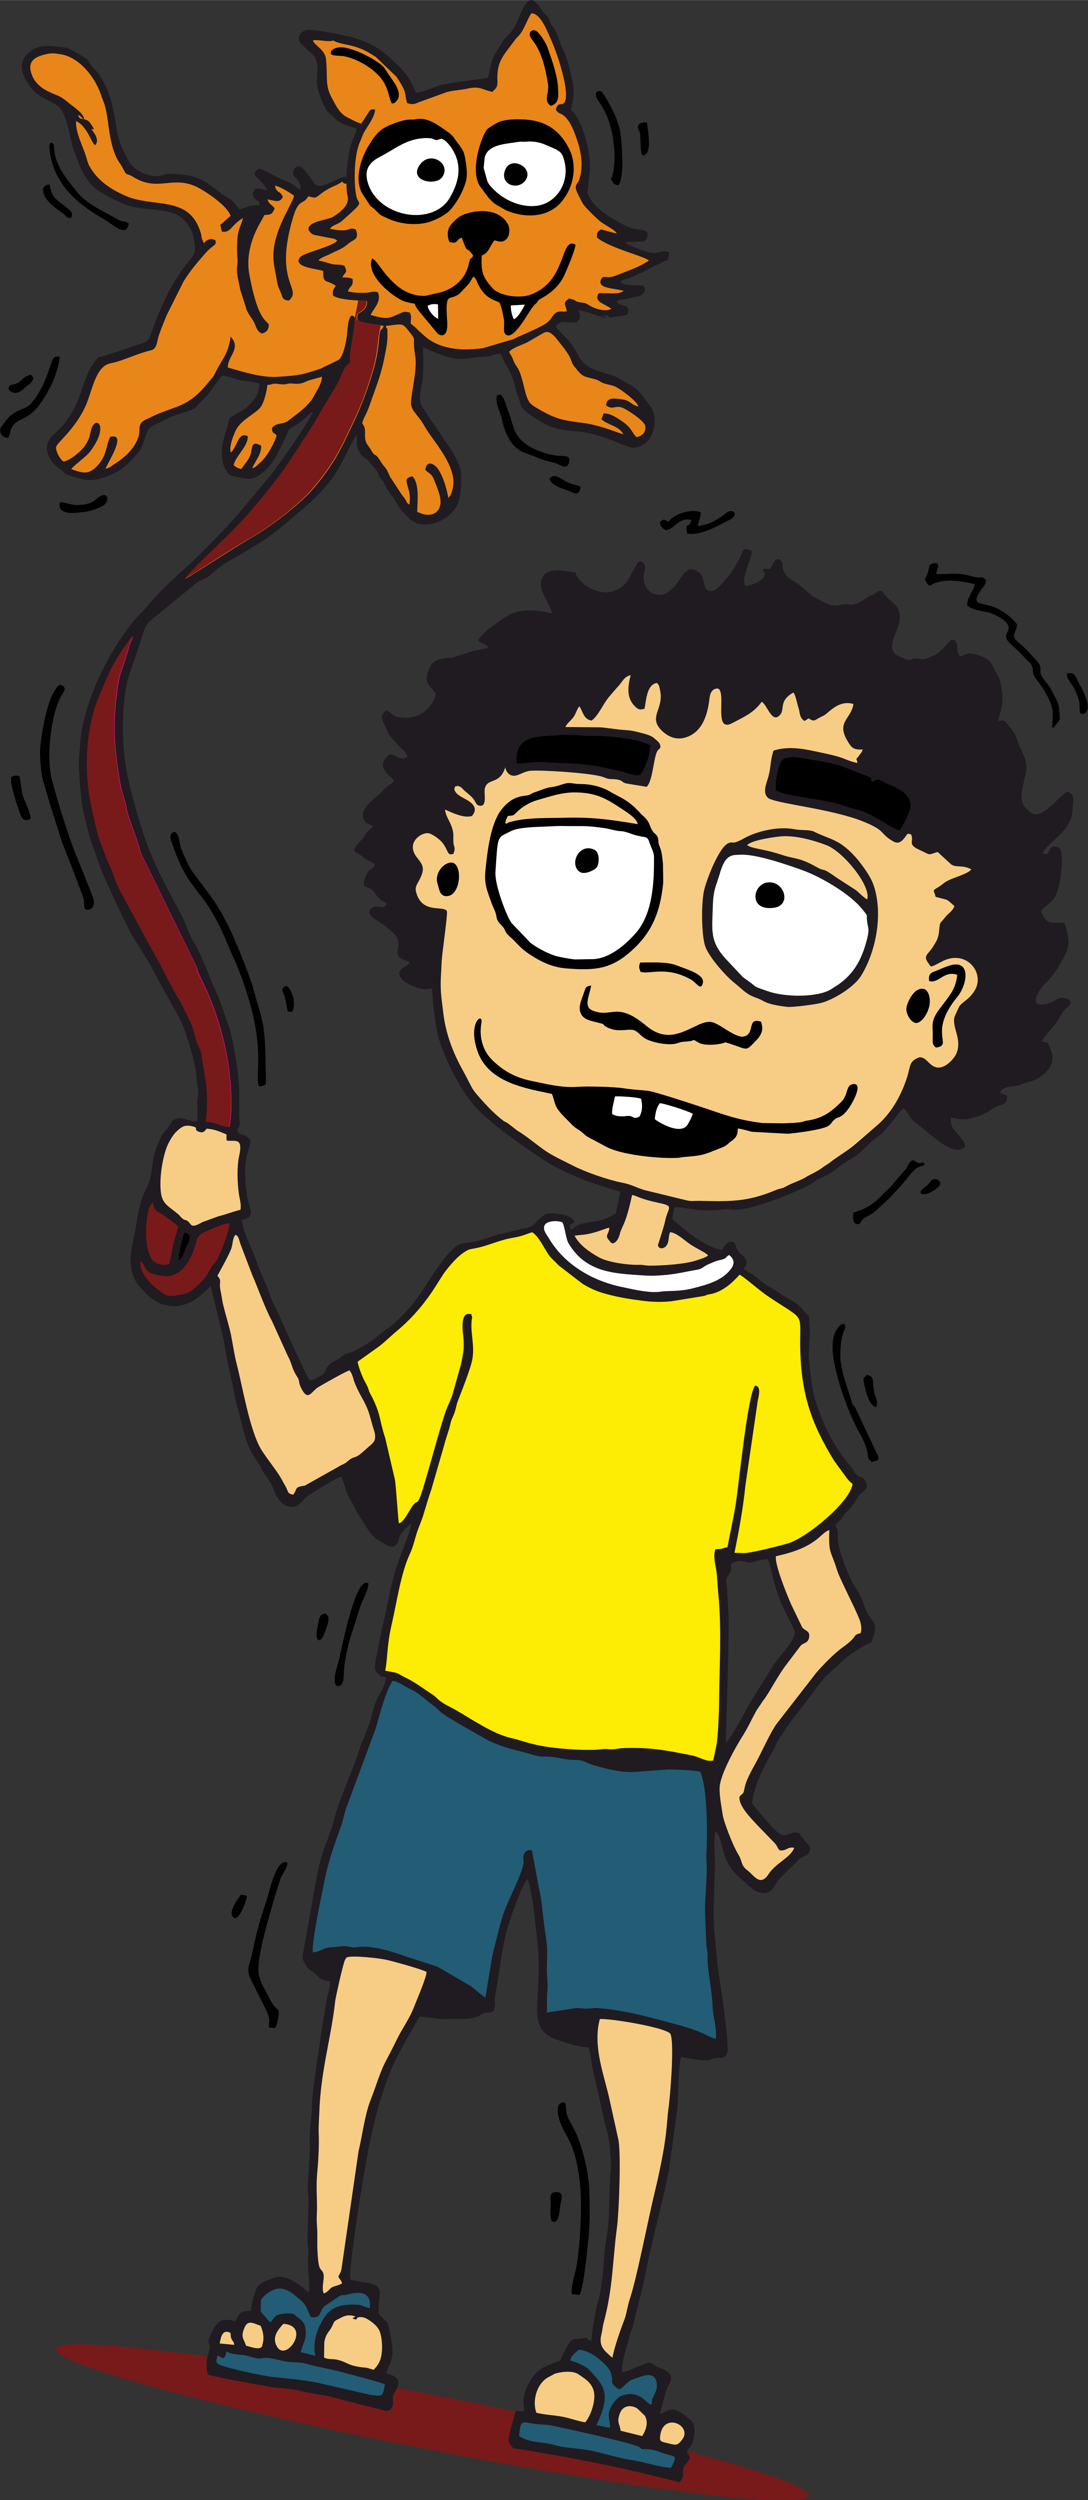 <?xml version="1.0" encoding="UTF-8"?>
<!DOCTYPE svg PUBLIC "-//W3C//DTD SVG 1.1//EN" "http://www.w3.org/Graphics/SVG/1.1/DTD/svg11.dtd">
<!-- Creator: CorelDRAW X7 -->
<svg xmlns="http://www.w3.org/2000/svg" xml:space="preserve" width="38.777mm" height="89.069mm" version="1.1" style="shape-rendering:geometricPrecision; text-rendering:geometricPrecision; image-rendering:optimizeQuality; fill-rule:evenodd; clip-rule:evenodd"
viewBox="0 0 3878 8907"
 xmlns:xlink="http://www.w3.org/1999/xlink">
 <rect x="0" y="0" width="3878" height="8907" fill="#333333" stroke="none"/>
 <defs>
  <style type="text/css">
   <![CDATA[
    .fil4 {fill:#E5097F}
    .fil2 {fill:#E98619}
    .fil8 {fill:#FDEC03}
    .fil1 {fill:#1F1B20}
    .fil7 {fill:#235C75}
    .fil0 {fill:#781A1A}
    .fil3 {fill:#F7CD86}
    .fil6 {fill:white}
    .fil5 {fill:black}
   ]]>
  </style>
 </defs>
 <g id="Layer_x0020_1">
  <g id="_2484345762880">
   <ellipse class="fil0" transform="matrix(0.339 0.066 -0.074 0.38 1540.83 8630.25)" rx="3956" ry="251"/>
   <path class="fil1" d="M1234 631c0,0 1,0 1,0 1,-41 8,-86 16,-114 6,-24 17,-39 20,-59 -32,-11 -59,-15 -82,-41 -9,-10 -11,-9 -19,-17 -13,-13 -38,-73 -40,-100 -2,-42 13,-84 -22,-112 -4,-3 -38,-35 -39,-37 -11,-21 3,-40 24,-44 24,-4 105,13 133,19 60,11 121,38 164,80l39 37c33,38 35,46 53,87 17,0 46,-12 63,-18 14,-4 14,-6 29,-10 41,-9 158,-23 165,-25 12,-43 8,-57 33,-98 34,-56 26,-36 56,-74 18,-24 26,-64 45,-90 25,-38 46,6 63,27 19,24 12,3 25,37 6,16 15,20 22,37 9,20 15,45 25,62 13,24 25,80 32,108 9,41 4,63 -5,107 29,15 57,108 62,142 11,63 4,80 -2,141 -2,14 -1,12 3,21 3,4 6,10 9,15 25,41 89,76 131,96 32,15 82,2 68,39 -7,17 -17,12 -37,14 -14,1 -29,-1 -42,3 7,6 63,29 76,32 58,15 44,-10 83,3l-6 28c-22,5 -25,11 -44,19 -19,8 -25,14 -40,21l-54 24c-7,3 -16,2 -22,7 -6,4 0,-7 -7,8 20,16 60,7 81,12 20,37 -33,40 -59,46 -15,4 -30,1 -38,11 24,24 50,3 40,44 -22,11 -41,5 -63,13 -6,-4 -1,-6 -10,-8 -6,-2 -12,0 -17,0 5,3 6,2 10,4 7,4 2,0 7,6 -29,-6 -81,-29 -101,-28 0,18 14,22 -7,41 -32,7 -54,-13 -75,16 3,8 42,45 49,54 29,38 26,44 39,62 35,50 104,46 145,73 22,15 48,25 65,44l43 56c24,41 12,137 -64,143 -12,0 -44,-13 -57,-19 -146,-58 -139,-27 -232,-54 -23,-7 -84,-44 -101,-62 -13,-13 -10,-14 -16,-32 -4,-13 -8,-21 -12,-35 -14,-54 -14,-55 -41,-102 -6,-11 -8,-19 -14,-31 -25,0 -36,11 -63,11 -68,0 -77,32 -214,-35 -1,36 4,84 -3,123 -16,83 -9,74 25,129l41 58c6,9 10,19 18,29 23,31 40,59 51,93 9,32 3,105 -11,132 -30,59 -128,98 -177,40 -11,-13 -25,-24 -33,-38 -11,-21 -13,-24 -27,-42 -11,-13 -15,-26 -24,-41 -5,-10 -10,-12 -15,-20 -6,-13 -2,-11 -11,-23l-31 -37c-8,-7 -14,-8 -21,-16 -25,-29 -16,-54 -19,-74 -15,16 -52,111 -95,166 -42,52 -75,79 -124,121 -44,38 -88,75 -135,103l-73 44c-75,40 -81,58 -105,73 -13,8 -22,8 -38,20l-132 108c-26,22 -47,32 -58,68 -42,143 -68,157 -73,316 -4,137 24,242 63,371 29,94 57,154 102,239 14,26 26,49 40,75 15,26 24,56 35,80 6,14 14,24 21,37 32,63 43,100 69,159 24,52 28,76 46,123 13,32 32,147 35,181 7,68 1,106 4,151 1,11 3,17 0,28 -4,13 -8,5 -6,22 23,17 25,2 46,29 -2,23 -14,50 -17,76 -6,44 -1,91 7,134 3,21 26,58 -5,68l-15 5c-2,33 40,112 52,150 6,18 9,24 15,38 6,14 8,22 15,35 11,23 15,45 28,71 34,69 63,142 97,210 10,18 21,53 36,68 14,-2 24,-9 34,-15 14,-8 14,-10 24,-28 14,-26 33,-24 55,-43 8,-7 3,-5 15,-9 26,-9 22,-5 49,-21 62,-34 64,-47 101,-71 22,-14 45,-39 65,-60 64,-66 110,-178 180,-234 11,-9 53,-10 73,-16 21,-5 49,-15 70,-22l110 -26c39,-10 40,-56 93,-50 28,3 67,7 72,32 -13,10 -8,-1 -16,12l3 13c12,-2 5,-1 14,-8 17,-14 47,-16 70,-20 33,-5 53,-15 77,-29l16 -78c-94,-25 -200,-65 -272,-112 -78,-52 -166,-112 -232,-176 -55,-54 -112,-164 -137,-239 -16,-46 -18,-83 -25,-129 -2,-15 -3,-57 -6,-67 -17,-1 -19,5 -40,0 -17,-4 -55,-19 -65,-32 -31,-40 12,-37 27,-63l-12 -4c-71,-22 10,-59 -60,-111 -8,-6 -13,-11 -21,-17l-34 -22c-9,-8 -23,-16 -15,-32 24,-27 43,6 60,-21 -10,-9 -14,-8 -24,-16 -12,-9 -19,-27 -31,-36 -17,-10 -34,-5 -25,-33 15,-51 31,-29 37,-57 -14,-8 -28,-13 -38,-22 -10,-9 -26,-18 -36,-24 5,-24 21,-31 32,-47 7,-9 10,-17 17,-24 8,-8 11,-7 19,-17l-5 -3c-1,0 -2,-1 -3,-1l-19 -11c-35,-41 31,-81 62,-112 9,-10 9,-11 20,-19 8,-6 14,-7 20,-16 -11,-15 -19,-16 -30,-32 -9,-13 -16,-27 -4,-44 30,-46 43,13 81,-9 -2,-16 -16,-26 -30,-39 -10,-10 -25,-27 -33,-38 -8,-11 -15,-32 -22,-46 -10,-24 -9,-22 7,-43 27,6 15,20 56,25 57,8 108,-25 124,-84 -15,-23 -42,-36 -30,-74 11,-35 24,-48 60,-53 24,-3 20,2 43,-7l57 -18c21,-7 36,-4 57,-14 -7,-10 -28,-15 -36,-23 3,-25 98,-88 119,-97 45,-18 96,-12 143,-1 -2,-29 -50,-81 -37,-119 15,-47 72,-35 121,-26 14,46 87,83 135,66 48,-17 54,-44 77,-84l4 -7c4,-8 9,-18 20,-14 21,14 9,28 7,53 -2,35 23,69 64,65 16,-2 28,-14 41,-25 29,-24 42,-93 92,-55 21,16 14,52 30,63 25,17 55,-27 69,-42 18,-18 32,-47 46,-70 14,-24 6,-45 43,-27 2,25 -29,73 -26,110 0,5 1,5 1,9l2 5c19,1 61,-16 68,-35 9,-24 -3,0 -4,-25 1,0 3,-1 4,-1 0,0 2,0 3,0l18 1c9,-16 21,-48 39,-30 9,10 3,13 7,29 7,31 30,37 53,54 17,12 25,22 40,34 9,7 12,11 22,15 27,13 51,34 84,27 34,-8 38,2 58,-4 15,-4 30,-15 44,-24 12,-8 13,-5 23,-11 15,-8 22,-23 34,-4 23,34 55,36 58,81 3,43 -40,94 -24,126 1,1 1,2 1,2 6,9 -4,0 8,9 7,5 26,13 32,16 20,7 18,3 30,0 18,-4 24,1 39,1 9,0 19,-7 26,-9 48,-14 73,-91 91,-46 7,17 -5,21 12,46 13,-3 21,-12 38,-11 26,3 65,16 76,40 10,22 26,42 31,67 11,61 8,72 -10,133 23,-1 17,-7 33,11 36,41 26,38 46,84 8,17 20,41 22,61 3,50 -34,109 -7,149 5,7 19,18 25,23 39,29 110,-75 129,-75 29,8 19,32 18,63 -3,81 -92,116 -107,157l16 2c11,-10 6,-25 25,-27 19,-1 24,9 26,22 6,36 -4,130 -25,161 -13,19 -37,31 -47,47 4,12 13,32 28,39 11,5 38,0 54,3 8,12 18,62 15,78 -6,31 -21,54 -34,76 -11,19 -31,45 -45,58 -24,21 -66,88 -8,78 57,-9 40,-36 93,-16 0,9 -6,-4 3,11 -6,14 -16,15 -29,33 -8,12 -15,26 -23,37 -16,22 -43,51 -52,67 24,5 24,4 30,25 5,14 10,22 8,42 -4,38 -50,69 -82,77 -18,4 -21,6 -34,11 -20,8 -61,2 -70,27 10,9 5,3 16,8l8 4c2,32 -15,29 -36,38 -19,8 -30,19 -45,26 -14,7 -35,13 -53,17 -22,5 -38,2 -65,-4 -11,47 47,67 50,103 -19,21 -43,13 -70,-3 -42,-24 -69,-55 -109,-83 -19,-14 -25,-41 -42,-50 -14,11 -54,77 -95,105 -22,15 -42,39 -60,54 -17,13 -30,22 -46,31 -39,24 -50,42 -93,59 -21,8 -26,18 -45,27 -59,28 -121,54 -184,72 -85,24 -89,8 -121,13 -27,4 -72,4 -100,0 -21,-3 -47,-8 -69,-8 -7,12 -7,28 -10,42l38 32c33,29 97,73 139,78 13,-16 16,-33 42,-28 10,13 7,20 18,34 17,21 42,27 18,62l0 0 9 6c22,12 41,27 59,42 16,13 42,25 60,38 36,26 61,31 84,61 26,32 19,2 23,66 3,31 -6,77 -2,119 5,43 11,105 24,142 28,86 66,163 126,232 8,10 11,17 19,26 11,13 19,5 29,19 22,32 -10,44 -19,54 -5,6 -14,23 -19,30 -16,22 -28,30 -43,52 -8,11 -14,14 -24,25 3,11 0,0 4,7 10,22 3,27 6,51 4,37 37,124 55,153 47,77 27,56 46,96 22,46 47,35 18,111 -9,4 -12,5 -21,9l-53 33c-30,23 -56,51 -81,72 -25,22 -93,120 -122,155 -11,15 -18,22 -27,36 -7,12 -17,26 -25,38 -9,14 -14,30 -22,44 -30,49 -67,123 -75,186 18,23 79,99 102,111 18,10 31,-4 48,-6 6,-1 7,-2 14,1 14,6 4,0 9,8 21,31 48,42 28,65 -11,13 -25,10 -41,29 -19,21 -66,60 -77,83 -24,48 -69,30 -100,-2 -8,-8 -10,-9 -18,-16 -85,-68 -62,-145 -95,-173 -7,33 -1,85 -2,120 0,80 -8,156 -2,238l13 136c10,52 42,273 33,297 -10,24 -26,13 -46,18 -13,2 -10,5 -24,7 -23,3 -70,-8 -94,-12 -13,40 -8,148 -16,202l-28 203c-25,126 -59,244 -84,370 -13,65 -29,119 -44,183 -4,17 -9,21 -13,40 -10,43 -26,80 -27,126 19,-1 31,-10 46,-16 78,-30 41,-19 92,1 40,16 47,31 27,64 -7,12 -26,87 -29,100 31,-8 39,-41 107,19 16,14 19,32 15,57 -6,40 -12,33 -26,57 13,20 15,24 -3,44 -24,26 4,42 -24,65 -187,-47 -292,-70 -483,-103 -36,-6 -73,-14 -108,-17 -18,-22 -21,-21 -12,-61l20 -72 30 1c2,-9 -2,-20 -2,-32 -1,-47 35,-110 78,-128 20,-9 28,-13 52,-20 5,-12 31,-65 38,-70 10,-10 20,-7 36,-9 30,-5 15,-2 37,9 3,-16 5,-33 6,-49l14 -77c29,-92 20,-159 33,-229 16,-88 9,-173 17,-257 2,-21 -1,-39 -2,-62 -1,-38 -11,-72 -20,-107l-35 -157c-10,-36 -13,-74 -21,-108 -45,-5 -62,-11 -102,-24 -74,-23 -85,-61 -82,-132 4,-78 9,-157 -1,-235l-15 -128c-3,-16 -12,-72 -19,-81 -19,16 -68,157 -76,191 -18,76 -25,147 -39,223 -5,21 5,26 -6,56 -24,11 -12,2 -32,6 -7,1 -15,9 -24,13 -33,13 -66,7 -100,9 -30,3 -74,-6 -106,-9 -6,7 -22,37 -27,45 -8,15 -16,27 -25,43 -16,29 -36,65 -48,95 -37,88 -60,173 -80,272 -20,93 -76,445 -68,482 48,15 92,8 103,36 5,13 -3,42 -2,59 0,32 -4,24 15,44 18,18 18,14 23,42 6,32 17,71 7,105 -4,17 -17,34 -17,49 37,9 54,25 32,62 -11,19 -10,16 -9,41 0,20 -11,34 -30,29l-201 -51c-39,-8 -71,-11 -108,-21 -29,-7 -73,-7 -109,-14 -33,-6 -202,-36 -213,-43 -13,-57 11,-82 8,-102 -3,-13 -9,-12 -1,-30 22,-48 34,-74 91,-57 11,-13 9,-23 22,-31 9,-5 17,-5 26,-6l10 -2c-1,-21 11,-64 21,-83 7,-13 40,-26 56,-32 48,-19 94,26 128,51 6,-33 -7,-65 -2,-133 2,-23 -5,-41 -3,-64l4 -135c-2,-25 -4,-37 -2,-65 2,-39 8,-96 6,-134 -2,-46 8,-93 8,-139 1,-51 39,-296 51,-364 4,-24 12,-49 15,-73 -43,-10 -32,-8 -59,-32 -9,-9 -15,-7 -23,-18 -22,-33 -19,-31 -12,-72l43 -241c23,-122 43,-134 66,-222 23,-85 64,-162 91,-251 4,-15 12,-28 17,-42 6,-21 9,-22 15,-39 11,-33 13,-56 28,-90 9,-20 32,-51 32,-76 -15,-9 -14,1 -24,-10 -8,-7 -13,-12 -16,-23 -4,-11 43,-219 50,-253 27,-139 66,-193 81,-264 -10,5 -32,30 -38,38 -13,20 0,28 -26,45 -27,-1 -26,-9 -46,-18 -35,-16 -53,-57 -74,-88 -23,-34 -18,-36 -38,-68 -13,-22 -16,-46 -25,-68 -2,-5 -1,-3 -4,-7 -21,4 -85,48 -112,63 -14,8 -34,37 -50,42 -38,13 -67,-25 -77,-55 -9,-27 -25,-47 -40,-69 -6,-10 -2,-4 -7,-14 -18,-37 -33,-35 -58,-115l-17 -67c-3,-16 -14,-48 -17,-64 -12,-71 -30,-133 -40,-205l-47 -196c-37,40 -88,81 -148,71 -38,-7 -33,-9 -58,-23 -16,-10 -30,-27 -42,-39 -67,-70 -24,-174 -20,-211 5,-35 12,-75 23,-109 8,-22 18,-37 26,-61 16,-55 6,-76 32,-136 14,-33 11,-27 32,-52 15,-18 12,-33 41,-37 24,-3 43,15 64,10 7,-5 0,-24 3,-47 1,-9 -1,-18 -1,-26 1,-9 3,-17 4,-27 0,-13 -5,-32 -6,-48 -2,-47 -16,-90 -29,-135 -8,-26 -22,-64 -31,-81 -7,-13 -14,-28 -21,-38l-62 -112c-26,-53 -54,-93 -85,-144 -24,-40 -91,-187 -111,-234l-43 -121c-10,-41 -25,-94 -29,-135 -3,-32 -6,-63 -8,-97 -3,-37 1,-63 4,-102 10,-143 104,-336 202,-448 12,-13 21,-21 30,-32 10,-10 19,-22 29,-33 38,-43 78,-78 122,-118 49,-45 145,-143 182,-187l112 -134c35,-44 130,-180 153,-228 -14,5 -37,32 -54,43 -45,29 -25,7 -45,50 -19,39 -44,94 -76,120 -34,29 -49,30 -92,20 -28,-7 -30,-4 -43,-24 -28,-45 -13,-105 3,-150 10,-30 -1,-31 24,-46 37,-22 42,-21 68,-51 20,-24 18,-29 25,-63 -23,-5 -48,-9 -71,-12 -12,-2 -54,-19 -63,-15 -7,3 -44,60 -55,71 -61,58 -21,39 -90,62 -53,18 -23,5 -78,33 -17,9 -37,13 -44,33 -27,71 -12,53 -61,106 -34,37 -104,71 -158,66 -7,-1 -63,-16 -68,-19 -12,-7 -7,-9 -22,-18 -43,-28 -71,-85 -25,-125 109,-93 90,-194 153,-268 9,-11 11,-9 25,-12 47,-13 91,-31 137,-45 27,-8 26,-18 36,-45 30,-85 68,-165 115,-227 39,-52 45,-43 32,-108 -6,-31 -35,-73 -72,-84 -50,-16 -110,-12 -154,-25 -39,-13 -81,-34 -115,-57 -32,-22 -50,-55 -65,-89l-20 -53c-18,-49 -21,-135 -62,-161 -41,-26 -64,-25 -95,-68 -24,-32 -43,-74 -13,-109 30,-33 57,-37 112,-31 39,4 30,2 65,20 1,0 1,1 2,1l24 15c13,7 14,8 21,19 10,17 25,28 35,43 36,54 46,94 58,160 3,17 6,44 10,59 18,59 16,42 32,79 18,44 85,78 131,61 17,-7 44,-3 66,-1 85,6 119,60 166,84 11,6 12,9 22,19 8,9 11,16 17,21 11,-3 25,-9 34,-12 10,-3 27,-2 37,-3 1,-20 -8,-13 -19,-26 -8,-10 -6,-22 2,-31 14,-7 26,2 45,3 -2,-7 -23,-32 -30,-38 -16,-13 -24,-23 -1,-38 13,0 60,28 76,35 13,7 28,10 39,17 14,9 19,16 34,22 4,-41 -41,-44 -22,-73 26,-37 60,46 78,57 24,15 75,-28 104,-29l-1 1c2,0 3,0 4,0zm1373 4939c30,-17 50,-3 63,-3 16,0 50,-16 68,-11 9,21 16,64 23,87 23,81 43,105 70,164 13,27 -49,90 -68,116l-76 121c-21,33 -77,146 -100,164l9 -323c0,-55 4,-109 -1,-160l-4 -76c-3,-21 -6,-20 6,-38 15,-24 5,-17 10,-41z"/>
   <path class="fil2" d="M1755 327c9,-10 19,-14 18,-36 -3,-72 18,-89 61,-147 6,-9 16,-17 23,-27 12,-17 26,-55 37,-70 35,1 58,68 74,103 18,42 67,184 43,216 -10,12 -22,-6 -30,25 12,16 13,9 29,21 22,18 36,54 45,81 16,44 25,96 11,142 -6,22 -14,17 -14,35 1,10 21,48 26,56 9,14 54,58 66,66 25,17 50,28 54,40l-56 -15c-12,8 -15,11 -14,29 43,37 173,68 185,82 -35,24 -82,39 -119,54 -33,13 -44,-5 -52,14 -14,32 46,30 81,40 -18,17 -83,4 -89,9 -20,31 25,38 45,55 -21,12 -58,0 -78,-12 -21,-14 -21,-7 -42,-13 -11,-4 -10,-7 -20,-9 -15,-4 -10,-3 -17,2 -18,13 -2,25 -2,41 -14,3 -28,-4 -41,7 -10,8 -14,20 -23,28 -20,20 -95,48 -126,64l-108 32c-67,9 -146,8 -204,-39l-27 -24c-12,-13 -12,-12 -27,-24 0,-25 4,-21 -3,-40 -18,-3 -20,-4 -34,3 -8,3 -20,9 -28,12 -24,10 -50,1 -78,-6 10,-23 40,-47 26,-81 -19,-6 -28,3 -52,2 -21,0 -31,0 -55,-5 8,-24 19,-13 17,-44 -13,-7 -23,-5 -37,-6 13,-24 19,-14 8,-41 -15,-7 -28,-2 -47,-7 -15,-4 -28,-9 -46,-12 9,-12 30,-17 43,-24 15,-8 27,-12 41,-20 16,-9 24,-19 37,-26 20,-10 19,-21 12,-41 -33,-11 -12,14 -92,-2 9,-15 28,-14 45,-30 84,-75 56,-51 49,-87 -10,-50 -8,-148 14,-195 5,-11 8,-21 13,-31 14,-24 39,-56 40,-82 -20,-3 -18,4 -29,19 -5,7 -15,25 -21,31 -14,-3 -34,-15 -47,-21 -29,-14 -40,-39 -55,-66 -28,-50 -16,-71 -23,-142 -3,-36 -46,-52 -46,-68 23,-2 44,5 64,3 15,-2 -3,-5 21,4 35,13 69,6 139,53l74 71c39,62 24,43 37,93 19,6 26,4 39,-2l102 -37c25,-7 51,-7 76,-13 44,-9 49,4 87,12z"/>
   <path class="fil2" d="M1303 1570c-4,-17 0,-29 -3,-44 -5,-22 -16,-8 -1,-40 5,-9 15,-32 18,-41 28,-82 42,-108 57,-191 4,-20 6,-32 7,-52 0,-51 0,-19 -6,-41 66,-8 58,-11 85,22 27,34 8,13 20,86 8,42 -13,126 -15,162 -1,17 5,27 13,38 8,10 18,22 26,34 8,12 12,21 21,34 38,57 113,141 85,216 0,0 -4,11 -4,11l-8 10c-5,-33 -25,-101 -50,-117 -19,-13 -30,-3 -32,17 8,8 16,11 23,20 7,9 7,13 12,25 8,19 14,35 18,54 9,51 -30,77 -82,50 0,-27 10,-100 -17,-126 -47,9 1,36 -11,101 -16,-12 -3,-7 -25,-33l-44 -67c-19,-43 -13,-24 -30,-49 -27,-45 -20,-15 -37,-45 -8,-16 -15,-17 -20,-34z"/>
   <path class="fil2" d="M1878 1220l61 -35c24,-12 45,23 57,37 54,67 31,59 54,87 26,33 31,32 64,40 23,5 21,10 37,16 16,6 27,5 44,13 21,11 74,50 81,70 -29,-6 -27,-22 -63,-26 -26,-4 -53,-6 -52,23 25,16 30,-2 57,7 17,7 80,47 82,66 3,26 -15,36 -31,39 -18,-16 -16,-31 -47,-53 -17,-12 -48,-34 -71,-31l-7 21c27,22 62,23 78,53 -12,-2 -85,-34 -148,-41 -65,-8 -93,-14 -144,-43 -48,-28 -47,-23 -66,-100 -17,-65 -22,-47 -36,-84 -6,-16 -9,-14 -13,-26 10,-13 46,-25 63,-33z"/>
   <path class="fil2" d="M953 1371c13,0 14,-3 24,-4 11,-1 18,2 29,2 12,1 17,-2 25,-3 12,-1 18,2 29,1 20,0 30,-9 44,-13l44 -12c-2,26 -17,46 -29,69 -19,36 -60,63 -92,88 -20,15 -43,4 -58,27 3,22 6,12 17,25 -5,22 -36,80 -60,98 -10,8 -13,16 -27,19 10,-25 33,-49 32,-80 -37,-21 -30,6 -39,34 -4,13 -26,40 -32,49 -12,-3 -19,-6 -27,-14 4,-29 53,-69 50,-103 -34,-18 -37,37 -60,58 -8,-18 8,-59 17,-78 18,-40 76,-62 91,-87 11,-16 20,-55 22,-76z"/>
   <path class="fil1" d="M2630 2107c19,11 44,12 63,7 38,-11 30,-35 54,-50 18,6 26,28 36,39 72,80 71,45 155,80 38,17 82,33 121,17 34,-13 42,0 69,-37 16,-23 -4,0 3,-22 20,2 36,22 43,34 12,20 10,35 1,57 -25,62 -41,82 5,123 30,28 53,40 95,30 14,-3 17,-2 29,-6 13,-5 62,-40 71,-38 30,20 -16,46 -16,65 1,11 18,23 32,13 6,-5 4,-9 13,-12 8,-3 7,0 17,-3 17,-11 32,-99 92,4 9,15 11,15 5,33 -6,19 -4,35 -9,49 -5,16 -3,4 -11,15 -7,8 -5,8 -9,18 -16,38 -33,78 -16,117l27 6c22,-22 26,-37 56,-42 40,-5 35,28 44,53 9,24 24,41 21,71 -4,56 -43,93 -25,122l38 59c12,17 10,8 29,20 30,19 39,11 69,-10 19,-13 32,-38 59,-38 -5,30 -11,39 -27,59 -83,106 -115,43 -119,95 67,52 96,39 108,44 -1,10 -3,20 -5,30 -6,34 -18,26 -34,61 -7,17 -17,18 -25,40 -3,11 -2,15 -8,23 -11,15 -29,16 12,65 37,44 97,-10 78,64 -8,27 -75,125 -94,150 -72,96 4,90 78,97 -10,36 -44,45 -64,72 -6,8 -9,15 -17,24 -26,-2 -39,1 -39,30 29,18 60,-11 75,14 14,20 -16,54 -28,66 -27,26 -94,28 -128,43 -16,8 -17,2 -34,8 -16,7 -12,11 -23,23 -13,-2 -19,-6 -30,-4 -2,27 29,28 37,49 -7,14 -19,14 -32,17 -12,3 -18,8 -35,5 -11,-1 -39,-5 -48,-8 -24,-8 -30,-49 -57,-26 -15,13 -8,17 -4,31l8 36c4,11 9,20 10,35 -36,-18 -70,-59 -90,-89 -20,-29 -21,-22 -5,-57 8,-18 16,-50 27,-66 14,3 19,14 43,22 50,17 84,-17 112,-54 41,-57 -18,-140 20,-179 20,-20 45,-36 56,-63 15,-38 10,-69 -1,-97 -12,-30 -33,-47 -65,-56 -17,-5 -30,-9 -48,-8 -20,0 -24,8 -44,11 9,-22 41,-84 53,-101 22,-31 58,-29 54,-84l-56 -26c6,-10 55,-30 70,-45 37,-38 37,-16 77,-32 6,-23 2,-38 -21,-43 -27,-6 -33,-17 -53,-20 -36,-4 -69,9 -90,-34 11,-30 17,-2 17,-43 -1,-19 13,-26 -6,-41 -28,6 -34,30 -39,43 -21,9 -33,12 -54,-2 -13,-8 -30,-17 -44,-27 0,-27 20,-30 27,-54 5,-15 5,-22 0,-34 -4,-7 -9,-17 -15,-23 -28,-26 -56,-49 -103,-61l8 -40c-18,-18 -45,-25 -73,-27 16,-42 45,-55 38,-83 -49,-23 -54,29 -98,14 -9,-30 2,-49 14,-75 7,-14 6,-21 16,-34 46,-60 -68,-34 -94,-28 -34,7 -57,23 -90,35 -19,-16 -27,-48 -25,-73 1,-16 5,-12 -3,-25 -19,-15 -45,19 -56,29 -9,7 -20,15 -27,23 -7,8 -12,21 -22,27 -9,-10 -16,-25 -11,-39 6,-18 22,-17 20,-35 -2,-19 -20,-21 -34,-13 -11,6 -18,17 -24,26 -12,21 -76,109 -107,103 -4,-12 -2,-51 -3,-66 -1,-22 -10,-43 -20,-53 -36,-31 -84,14 -90,49 -5,24 -10,95 -23,109 -26,29 -108,5 -88,-59 9,-32 8,-68 -5,-96 -7,-13 -10,-25 -15,-37 -35,-5 -47,33 -66,54 -1,1 -2,2 -2,2 -1,1 -2,2 -2,2l-5 4c-1,-28 -2,-32 9,-61 7,-19 23,-33 13,-50 -21,-6 -43,20 -58,31 -24,18 -29,17 -51,43 -16,18 -28,34 -44,50 -17,17 -24,39 -40,56 -24,-7 -14,-37 -20,-58 -5,-15 -44,-35 -52,-11 -6,18 11,6 8,28 -4,33 -26,69 -52,85 -13,8 -99,33 -121,35 -75,9 -47,41 -71,104 -7,2 -14,-2 -22,-4 2,16 9,17 1,37 -7,14 -13,21 -27,22 -18,-21 8,-34 -30,-42 -30,32 -7,25 -24,93 -42,-9 -48,-81 -103,-23 -37,38 44,71 59,87 -11,6 -24,-1 -35,-6 -14,-7 -18,-8 -29,-17 -19,-17 -41,-4 -47,20 1,13 36,51 36,87 -17,-7 -26,-17 -45,-22 -28,-7 -26,1 -44,8 -20,8 -20,5 -35,20 -12,12 -16,20 -19,37 -12,63 26,68 30,87 9,34 -45,55 -9,125 26,50 48,47 109,55 -10,36 -23,83 -25,121 -2,28 6,78 -22,92l-37 -13c2,-24 55,-77 37,-101 -21,-17 -35,21 -61,18 -6,-26 6,-51 -13,-79 -13,-19 -48,-28 -58,-47 13,-16 34,-12 51,-26 2,-15 0,-35 -13,-40 -19,-8 -11,5 -36,-16 -23,-19 -47,-23 -52,-54 17,-17 34,-36 52,-51 40,-31 -48,-37 -71,-44 5,-14 37,-33 49,-52 10,-15 52,-75 13,-81 -20,-2 -13,11 -35,4 1,-4 25,-38 31,-43 7,-7 10,-6 20,-16 7,-7 10,-11 18,-17 43,-37 80,-14 68,-64 -28,-8 -40,-3 -47,-28l15 -4c3,0 6,0 11,-1 15,-3 34,-6 38,-23 7,-26 -15,-22 -31,-38 -18,-19 -47,-50 -46,-77 12,-1 23,1 35,0 18,-3 22,-12 38,-16 26,-8 20,-11 42,-27l26 -15c10,-6 21,-29 29,-39 16,-18 10,-22 5,-43 -26,-9 -38,-1 -42,-29 -7,-54 47,-42 73,-53 91,-38 188,-3 205,-68 4,-12 2,-13 -2,-23 -39,-15 -21,25 -77,-3 0,-14 7,-17 20,-25 65,-44 85,-55 168,-43 33,5 39,21 56,22 4,0 13,-3 16,-3 5,-22 5,-19 -7,-31 -18,-22 -34,-49 -40,-79 -5,-23 -2,-52 22,-53 27,-2 42,15 60,28 10,8 15,10 26,18 28,23 63,32 99,30 43,-2 26,-1 51,-26l33 -32c7,-8 2,-4 10,-8 9,21 4,56 8,77 6,10 32,24 50,18 0,0 1,-1 2,-1l5 -2c2,0 15,-4 16,-4 19,-4 5,-1 13,2 16,6 24,-9 36,-17 45,-32 55,-76 67,-84l28 43c4,20 -6,13 6,29 14,18 32,7 51,4 29,-3 42,-28 63,-45l15 14z"/>
   <path class="fil3" d="M2715 2500c21,12 36,79 65,47 19,-20 -6,-50 48,-80 7,7 13,38 17,51 8,22 2,34 21,50 9,-2 3,-1 10,-5 21,-11 -12,3 6,-4 21,14 22,6 40,-3 21,-10 18,-9 36,-24 21,-17 48,-35 84,-24 -8,56 -68,64 -14,143 11,17 22,20 47,19 -4,11 -2,7 -8,15 -22,32 -14,7 -11,33 -28,-5 -47,-17 -74,-24 -25,-7 -52,-12 -79,-18 -51,-11 -99,-17 -146,-2 -12,37 -9,59 -18,92 -9,30 -21,58 -2,76 20,20 231,39 343,86 71,29 58,38 89,60 23,16 35,22 55,-3 13,-17 8,-16 23,-13 13,26 -15,35 29,55 44,20 28,20 66,8l49 45c21,12 38,0 71,17 -8,14 -60,29 -79,38 -19,9 -23,16 -38,25 -24,15 -17,8 -10,35 50,14 34,4 67,33 -7,19 -23,26 -34,41 -19,24 -17,11 -21,49 -3,27 -9,34 -21,54 -16,27 -38,32 -17,59 11,15 3,18 47,-5 89,-48 159,43 116,106 -19,29 -37,34 -52,52 -2,3 -17,36 -18,39 -9,39 28,79 7,130 -9,20 -35,47 -59,50 -37,4 -45,-40 -74,-36 -36,14 -30,29 -42,68 -20,64 -54,126 -103,170l-82 71c-28,24 -62,43 -89,64 -11,9 -19,12 -29,20 -25,18 -38,21 -61,35 -20,12 -48,20 -67,31 -15,9 -21,7 -36,13 -102,43 -164,42 -276,39 -20,0 -25,3 -49,-3l-144 -35c-33,-10 -46,-20 -82,-27 -48,-9 -133,-39 -173,-60 -35,-18 -74,-35 -106,-58 -32,-23 -61,-48 -93,-67l-31 -24c-6,-5 -10,-6 -17,-10 -23,-17 -49,-42 -68,-63 -55,-60 -38,-45 -79,-119 -36,-65 -62,-134 -70,-212 -3,-25 -8,-59 -8,-82 -1,-31 2,-56 3,-88 1,-33 22,-168 19,-184 -13,-22 -87,11 -109,-65 -4,-14 -3,-20 4,-34 29,-50 22,-62 0,-90 -44,-53 11,-90 36,-89 15,0 44,23 52,33 24,30 16,48 40,41 10,-26 0,-23 0,-44 -1,-21 2,-21 -3,-43 -7,-27 -23,-43 -27,-71 23,10 67,32 96,23 23,-26 4,-45 -19,-58 -14,-8 -37,-18 -42,-33 -2,-4 -2,-1 -1,-7 1,-6 2,-8 6,-8 21,-1 -10,-4 9,0 10,2 13,9 21,16 9,8 21,17 27,24 12,12 12,24 22,28 34,11 19,-42 23,-60 10,-40 53,-11 73,-76 2,16 15,34 37,30 15,-3 30,-14 50,-17 37,-4 208,7 255,20 13,3 18,8 30,9 8,1 21,0 32,3 18,5 9,8 27,13l73 12c23,-23 24,-107 39,-129 5,-7 15,-8 7,-25 -2,-5 -11,-12 -18,-18 -12,-12 -36,-17 -55,-22 -34,-9 -41,-7 -70,-10 -20,-2 -50,-7 -69,-8l-124 -1c6,-13 18,-21 28,-34 9,-11 13,-30 22,-40 14,20 14,46 44,51 26,-20 42,-63 64,-87 11,-13 22,-26 34,-39 14,-17 18,-30 41,-36 -11,43 -16,83 18,114 12,11 18,9 31,6 6,-22 6,-86 44,-92 10,8 9,15 12,28 14,66 -45,93 7,143 28,26 60,35 97,18 51,-24 66,-83 72,-135 2,-19 11,-36 31,-34 30,17 -18,159 50,123 41,-22 75,-35 105,-76z"/>
   <path class="fil4" d="M735 3995c7,-35 5,-96 2,-131 -1,-16 -3,-17 -5,-30l-14 -87c-3,-11 -7,-14 -12,-26 -9,-25 -13,-53 -25,-79l-36 -73c-33,-50 -72,-137 -89,-163l-127 -234c-9,-18 -15,-32 -21,-52 -5,-16 -16,-37 -22,-49l-29 -77c-9,-22 -28,-113 -33,-138 -23,-121 -16,-265 33,-381 17,-39 33,-80 53,-115 11,-20 19,-30 30,-49l34 -45c-3,14 -8,22 -12,34 -32,115 -39,85 -51,232 -7,89 3,162 15,240 7,47 11,49 20,83 3,10 4,14 6,26 6,36 39,107 50,157l198 404c4,9 4,15 8,25l23 47c36,79 65,169 80,257 12,68 21,180 7,244 -18,0 -56,-17 -83,-20z"/>
   <path class="fil5" d="M1841 2719c-6,-105 76,-93 162,-101 14,-1 24,2 35,1 26,-2 45,4 71,3 49,-2 171,9 209,34 -2,20 -6,41 -13,59 -28,70 -18,47 -139,22 -102,-22 -136,-15 -226,-22 -53,-3 -87,9 -99,4z"/>
   <path class="fil5" d="M2766 2816c-4,-22 6,-93 23,-109 7,-7 35,-11 45,-10 18,2 38,6 56,9 36,6 83,14 117,26l97 38c3,12 0,9 5,17 13,-7 13,-14 31,-6 11,4 17,10 31,15 44,17 91,46 68,99 -11,26 -18,43 -33,63 -23,-2 -90,-58 -146,-72 -18,-5 -39,-11 -55,-17 -65,-23 -194,-29 -239,-53z"/>
   <path class="fil3" d="M2388 4390c21,0 51,28 68,40 25,18 62,33 68,43 -13,9 -24,11 -38,16 -41,15 -125,20 -171,20 -14,0 -25,-4 -39,-3 -37,1 -106,-8 -140,-26 -33,-18 -72,-45 -88,-78l18 -2c53,-3 94,-26 106,-26 -2,25 -17,25 -2,44 1,0 1,1 2,2 10,10 -5,2 13,10 13,-6 19,-15 24,-33 7,-30 20,-28 44,-140 22,5 24,13 93,28 60,12 35,15 25,64 -3,17 -26,87 -26,87 4,17 23,12 30,2 11,-14 6,-29 13,-48z"/>
   <path class="fil6" d="M2005 4355c11,26 11,58 23,77 57,93 144,104 240,110 37,3 60,4 94,1 46,-3 84,-13 125,-20 17,-3 20,-11 36,-18 14,-6 26,-12 39,-15 34,-7 21,-11 37,-19 17,14 21,30 7,49 -33,44 -88,57 -134,69 -47,13 -93,9 -113,12 -38,7 -91,-5 -133,-14 -115,-22 -216,-83 -271,-178 -6,-10 -26,-33 -10,-49 10,-10 41,-13 60,-5z"/>
   <path class="fil3" d="M737 4021c16,1 33,5 47,11 34,14 20,4 24,31 26,6 61,-16 44,57 -8,37 -6,93 -1,129 2,21 10,39 6,61 -22,5 -53,17 -78,23l-58 21c-45,27 -38,4 -54,-5 -11,-6 -7,1 -20,-11 -5,-4 -8,-10 -14,-14 -26,-22 -47,-31 -56,-59 -14,-47 2,-153 25,-195 7,-13 14,-25 24,-36 19,-18 30,-28 57,-22 30,6 3,11 26,20 18,7 23,-7 28,-11z"/>
   <path class="fil0" d="M501 4493c26,18 1,45 86,53 40,3 66,-22 84,-52 50,-85 2,-86 96,-121 14,-5 36,-17 51,-14 2,20 -36,119 -48,135 -8,11 -12,10 -19,25 -15,30 -35,53 -62,74 -22,16 -26,16 -58,22 -34,6 -43,-1 -66,-19 -26,-19 -72,-65 -64,-103z"/>
   <path class="fil0" d="M602 4504c-22,7 -51,-2 -61,-18 -26,-40 -24,-126 -12,-172 2,-11 7,-24 15,-30 6,12 2,18 12,28 7,7 20,12 28,18 10,7 44,31 52,40 -6,21 -12,37 -18,62 -6,24 -8,50 -16,72z"/>
   <path class="fil5" d="M638 4489c-4,-14 13,-84 20,-98 25,6 20,23 9,44 -7,13 -16,50 -29,54z"/>
   <path class="fil3" d="M775 4545c10,-19 45,-80 51,-102 4,-15 3,-31 13,-44 12,5 11,12 18,33l42 110c20,46 39,100 61,146 6,12 11,21 17,35l49 108c8,14 10,23 15,36 5,15 9,23 17,36 11,16 6,21 13,37 27,58 38,17 63,2 17,-10 97,-56 112,-60 8,11 11,20 15,35 13,40 34,66 49,103 10,25 14,49 23,75 13,43 -6,46 -31,70 -42,39 -33,16 -63,41 -12,11 -18,10 -32,19l-114 64c-11,7 -8,3 -20,6 -23,5 -14,13 -28,30 -24,-4 -16,-14 -31,-36l-12 -22c-13,-24 -52,-72 -71,-103 -41,-67 -68,-231 -87,-303 -9,-35 -14,-72 -21,-107 -8,-36 -18,-67 -27,-103 -4,-16 -6,-35 -10,-53 -7,-37 7,-31 -11,-53z"/>
   <path class="fil3" d="M2766 5544c150,-32 156,-83 190,-93 -3,88 5,69 28,144 8,27 61,128 78,171 6,14 11,34 6,52 -34,9 -4,8 -66,52 -29,21 -70,63 -93,90l-139 179c-21,27 -51,94 -69,128 -11,22 -32,55 -43,87 -3,9 -5,21 -7,29 -3,8 -2,4 -6,9 -1,1 -5,3 -9,9 -5,32 43,79 62,100l64 66c10,11 8,17 17,25 23,4 28,-14 52,-9 -13,35 -64,53 -91,93 -30,47 -52,6 -74,-11 -16,-12 -19,-19 -24,-35 -5,-17 -11,-22 -19,-39 -13,-24 -44,-102 -47,-125 -5,-34 -12,-66 -11,-99 3,-48 60,-148 83,-184 19,-30 28,-52 46,-85 6,-11 17,-25 25,-38l7 -9c23,-34 42,-72 71,-113l56 -74c11,-13 27,-8 31,-31 4,-24 -15,-22 -25,-36l-38 -79c-15,-33 -62,-149 -55,-174z"/>
   <path class="fil7" d="M1730 7117c-21,-14 -38,-32 -57,-44l-115 -67 -106 -34c-48,-17 -123,-43 -179,-35 -21,3 -23,-2 -45,-4l-59 6c-20,3 -34,17 -54,16 -5,-35 34,-217 44,-266 14,-67 34,-119 56,-182 8,-21 11,-41 18,-63l104 -280c8,-20 35,-140 63,-176 13,3 25,8 34,14 41,25 37,14 85,54 15,13 34,25 49,41 15,16 152,92 175,105 14,7 54,22 72,27 26,7 53,13 79,21 39,12 38,6 71,9 31,3 52,11 84,11 36,0 35,10 68,19 51,15 104,28 156,23l107 -8c24,0 98,2 116,8 26,58 26,221 22,293 -1,22 2,42 1,63 -1,43 -5,84 -6,127 0,42 3,81 4,121 0,21 6,35 5,58 -1,45 16,115 18,176 1,33 17,82 11,114 -39,-12 -40,-25 -141,-52 -98,-26 -179,-50 -280,-58 -17,-1 -22,2 -38,2 -14,1 -25,-3 -38,-2l-105 16c2,-29 -1,-47 2,-76 3,-26 -2,-50 -2,-78 2,-78 4,-68 -8,-148 -7,-49 -9,-95 -20,-141l-25 -135c-25,-5 -34,16 -30,36 6,29 -54,138 -72,191 -16,50 -25,94 -39,148l-25 150z"/>
   <path class="fil3" d="M1206 8111c6,13 10,10 13,24 -11,7 -22,8 -34,13 -12,6 -14,17 -31,23 -10,-22 5,-56 -2,-73 -8,-21 -18,2 -21,-94 0,-12 0,-21 0,-36 1,-23 -3,-47 -2,-71 3,-52 -3,-98 1,-147 4,-42 8,-104 6,-148 -1,-21 1,-51 2,-73 5,-154 42,-264 57,-402 2,-13 28,-133 35,-145 8,-14 3,-5 8,-9 19,-7 115,3 143,10 26,6 120,32 139,42 3,14 -37,106 -45,127 -15,39 -42,76 -60,113 -48,99 -43,72 -80,179 -7,20 -19,49 -24,67 -14,49 -21,103 -33,153l-60 414c-2,19 -6,18 -12,33z"/>
   <path class="fil3" d="M2138 7193c39,-2 229,29 251,52 16,27 0,226 -7,272 -3,22 -4,48 -7,72 -6,66 -28,167 -43,228 -21,87 -64,307 -87,373 -8,23 -11,51 -19,73 -13,33 -38,104 -43,137 -32,-27 -50,-43 -39,-85 4,-16 4,-29 9,-45 32,-122 30,-213 46,-334 7,-47 16,-276 4,-318l-30 -136c-17,-82 -62,-190 -35,-289z"/>
   <path class="fil7" d="M1124 8393l-52 -13c5,-25 18,-41 18,-67 0,-40 -16,-47 -33,-60 -12,-9 1,-4 -12,-9 -11,-5 -51,-1 -60,6 -7,5 -16,17 -20,24 -11,-7 -12,-12 -20,-21 -22,-23 -15,-15 -15,-50 1,-12 -1,-8 6,-17 6,-10 35,-29 51,-32 33,-5 59,19 79,36 28,22 25,32 42,65 41,6 27,-21 50,-40l54 -36c14,-5 4,-1 16,-2 14,-2 100,-35 90,46 -18,-3 -30,-12 -45,-12 -39,-2 -79,1 -106,31 -32,38 -55,99 -43,151z"/>
   <path class="fil3" d="M1256 8260c29,10 3,-5 30,-5 13,0 24,7 34,14 17,12 31,25 36,45 8,29 9,78 -5,103 -2,5 -5,8 -8,13l-11 13c-19,-5 -20,-8 -42,-9 -16,-2 -35,-6 -48,-12 -13,-6 -26,-12 -40,-15 -19,-4 -33,0 -47,-8l1 -56c6,-30 16,-34 25,-50 14,-27 6,-21 31,-34 15,-8 28,-14 53,-7 0,7 8,-5 -9,8z"/>
   <path class="fil7" d="M2063 8371c40,5 67,27 95,54 17,17 24,35 24,56 0,14 -3,2 3,13 2,5 13,14 21,18 12,1 28,-30 55,-37 20,-5 69,-33 79,11 5,24 -4,37 -12,54 -7,16 -2,12 -7,28 -22,-9 -43,-57 -109,-31 -13,6 -29,27 -37,44 -12,28 1,39 -1,69l-48 -10c53,-112 29,-139 -26,-197 -11,-13 -45,-27 -67,-33 1,-19 20,-28 30,-39z"/>
   <path class="fil3" d="M1010 8279c99,6 13,134 -21,84 -22,-34 0,-61 21,-84z"/>
   <path class="fil3" d="M929 8286c9,21 14,44 6,68 -7,23 6,-12 -2,6 -7,14 -42,0 -56,-3 -8,-25 -20,-30 -6,-63 12,-31 31,-17 58,-8z"/>
   <path class="fil3" d="M2086 8630c-23,-3 -60,-17 -87,-21 -30,-5 -57,-6 -87,-13 -16,-42 1,-105 43,-127 8,-4 16,-9 22,-12 10,-4 61,-15 85,2 20,14 45,27 54,58 9,33 -9,88 -30,113z"/>
   <path class="fil3" d="M783 8349c5,-27 11,-51 38,-38 3,11 0,13 4,21 5,13 7,5 10,22l-52 -5z"/>
   <path class="fil3" d="M2289 8679l-77 -19c-2,-24 -15,-28 -3,-61 13,-35 47,-29 63,-18l25 24c4,5 2,2 4,7 9,19 2,44 -9,62 0,1 -1,2 -2,3 0,0 -1,1 -1,2z"/>
   <path class="fil3" d="M2431 8692c-18,24 -22,19 -61,10 -16,-4 -19,-7 -17,-23 10,-89 118,-37 78,13z"/>
   <path class="fil7" d="M808 8378c22,12 44,9 69,14 14,3 27,8 38,10 16,3 17,-2 33,-2 25,1 52,11 76,14 23,3 48,1 70,8 47,13 90,19 139,33 48,13 91,23 139,39 -6,37 -8,42 -29,41 -6,-1 -13,-2 -19,-2l-192 -44c-43,-9 -113,-16 -155,-20 -34,-3 -162,-30 -196,-45 -14,-6 -10,-17 -5,-33 9,5 10,9 22,10 13,-15 4,-19 10,-23z"/>
   <path class="fil8" d="M2647 4548l-11 -7c-28,32 -64,63 -107,70 -14,2 -8,4 -26,7l-111 18c-45,4 -77,2 -124,-5 -42,-5 -99,-17 -136,-30 -21,-8 -37,-16 -55,-27l-86 -66c-11,-13 -24,-22 -35,-37 -16,-23 -35,-66 -59,-81 -18,5 -31,12 -51,16 -17,4 -35,6 -50,11 -31,8 -66,23 -97,29 -28,6 -25,2 -49,18 -24,17 -49,47 -67,71 -10,15 -18,28 -28,44 -39,62 -81,111 -129,153 -12,10 -26,22 -38,33 -11,10 -23,21 -36,31l-77 55c0,12 17,56 24,68 7,14 10,17 15,32 4,14 9,19 15,32 30,63 22,73 44,140l34 146c5,23 12,152 15,158 20,-4 40,-56 55,-70 12,-11 8,1 17,-16 17,-32 80,-284 101,-329 6,-15 15,-32 19,-48l29 -103c10,-47 12,-61 8,-104 -2,-14 -10,-80 21,-76 21,2 5,0 8,5 5,8 2,6 1,20 -4,45 11,87 3,134 -5,33 -39,117 -52,151 -5,13 -7,28 -12,42 -5,15 -9,17 -14,37 -6,28 -17,54 -23,79l-46 159c-10,27 -16,51 -25,79 -8,29 -17,46 -26,73 -9,28 -13,50 -26,78 -31,67 -46,171 -63,245 -19,80 -15,126 -24,169 58,11 32,5 77,27 35,18 59,37 90,57 14,9 16,14 26,22 16,13 40,24 60,35 54,31 132,85 196,99 26,6 55,16 80,22 56,15 186,25 242,18 16,-3 23,1 40,0 10,0 21,-3 32,-4 99,-4 155,7 250,26 28,5 50,24 76,18 3,-12 9,-42 12,-56 5,-23 9,-123 9,-146 1,-124 9,-252 -1,-373 -3,-31 -5,-60 -7,-89 -3,-31 -15,-58 -5,-89 29,0 21,-3 43,-7 9,-50 21,-101 29,-151 12,-73 43,-398 70,-425 26,5 8,48 7,67l-42 288c-8,80 -23,162 -39,241l34 1c21,1 137,-28 161,-36 68,-23 216,-146 226,-210 -7,-6 -14,-12 -20,-20l-46 -63c-86,-140 -120,-248 -121,-420 0,-112 15,-78 -119,-169 -31,-22 -56,-45 -86,-67z"/>
   <path class="fil5" d="M2630 4020c18,3 34,8 50,12l127 7c30,-2 119,-14 142,-26 18,-10 12,-14 26,-25 10,-8 16,-6 28,-15 18,-15 30,-35 42,-59 31,-66 -9,-53 -16,-47 -8,7 -11,25 -15,35 -8,17 -10,18 -21,29 -36,35 -67,55 -121,62 -9,2 -7,3 -18,5 -6,1 -14,1 -20,2 -13,1 -25,1 -38,2l-78 -1c-63,-8 -106,-19 -167,-40 -32,-11 -214,-72 -242,-75 -26,-3 -57,-4 -86,-9 -31,-5 -130,-8 -164,-5 -60,4 -114,-11 -173,-23 -57,-13 -97,-39 -131,-72 -31,-30 -49,-78 -39,-133 7,-41 -53,0 -11,109 42,105 172,125 262,144 5,9 9,32 15,44 9,21 41,49 59,68 12,12 24,16 36,27 16,15 21,16 42,27l41 22c55,30 189,43 252,40 11,0 14,-2 25,-3 68,-6 64,-5 134,-33 22,-8 21,-14 38,-25 16,-13 20,-20 21,-44z"/>
   <path class="fil6" d="M2334 3987c2,-23 6,-41 18,-57 19,2 104,29 117,38 -2,10 -14,32 -19,40 -26,37 -105,-11 -116,-21z"/>
   <path class="fil6" d="M2192 3906c19,-1 71,2 93,8 5,20 6,44 -6,64 -25,13 -18,-6 -47,-2 -19,2 -34,2 -50,-7 -2,-17 6,-43 10,-63z"/>
   <path class="fil5" d="M2068 2793c-32,0 -33,-9 -66,2 -48,16 -27,1 -86,24 -13,4 -18,6 -28,12 -16,8 -57,-4 -102,55 -38,50 -49,150 -55,208 -7,56 6,79 21,123 4,10 7,17 11,26 12,28 0,28 24,53 20,20 6,21 36,46 16,13 29,35 68,60 37,24 77,44 128,48 102,8 159,3 232,-63 67,-60 102,-129 113,-243l-1 -68c-3,-25 -4,-42 -12,-61 -7,-17 -2,-14 -6,-30 -3,-11 -11,-14 -18,-23 -13,-19 -9,-30 -29,-50 -9,-9 -12,-10 -20,-20l-16 -16c-35,-32 -60,-39 -86,-55 -32,-19 -71,-28 -108,-28z"/>
   <path class="fil3" d="M1810 2907c14,-3 17,2 28,-10 20,-21 49,-39 78,-47 43,-12 78,-25 123,-27 92,-2 129,27 193,69 15,10 39,28 41,44 -95,-16 -160,-25 -251,-23 -58,2 -144,-2 -202,15 -1,0 -2,0 -2,0l-7 3c-7,2 5,2 -10,3 2,-17 3,-13 9,-27z"/>
   <path class="fil6" d="M2215 2961c17,1 38,12 57,16 33,8 36,1 44,28 5,14 15,32 15,47 1,90 -4,200 -63,270 -39,45 -100,97 -162,95l-57 1c-18,-2 -46,-7 -63,-11 -31,-8 -73,-31 -95,-48l-67 -70c-17,-21 -62,-138 -58,-184 9,-135 5,-118 55,-144 32,-17 117,-15 158,-18 22,-1 34,0 57,0 55,0 59,-1 118,7 20,3 43,11 61,11z"/>
   <path class="fil1" d="M2831 2954c-54,-11 -132,6 -180,33 -46,26 -37,7 -57,18 -34,18 -78,135 -85,170 -10,47 -9,162 6,200 16,39 73,104 107,130 29,24 39,38 77,51 28,10 24,21 107,31 19,2 105,-9 124,-15 43,-12 113,-55 138,-94 56,-89 79,-223 47,-321 -10,-32 -37,-69 -59,-96 -62,-72 -93,-68 -154,-98 -14,-8 -46,-4 -71,-9z"/>
   <path class="fil3" d="M2663 3011c15,-19 107,-31 128,-32 50,-2 111,15 155,32 60,23 160,146 145,193 -7,-2 -31,-25 -39,-32l-68 -44c-62,-44 -38,-19 -75,-40 -60,-34 -78,-28 -117,-41 -62,-20 -73,-18 -114,-29l-12 -5c-1,-2 -2,-1 -3,-2z"/>
   <path class="fil6" d="M2637 3045c58,-4 179,39 231,58 65,25 165,84 207,138 23,29 11,12 16,44 3,23 8,23 1,54 -18,74 -45,128 -106,170 -8,5 -11,7 -19,12 -45,33 -167,33 -231,10 -58,-20 -33,-11 -70,-37 -8,-6 -12,-8 -19,-14l-63 -67c-54,-62 -46,-96 -43,-191 2,-56 13,-68 27,-118 5,-16 13,-35 23,-45 15,-14 25,-13 46,-14z"/>
   <path class="fil5" d="M1763 856c12,3 18,6 28,4 28,-8 29,-46 18,-64 -42,-69 -151,-42 -177,-20 -26,22 -47,42 -30,86 34,9 23,-12 44,-15 26,70 11,20 41,64 -12,17 -10,3 -16,29 -11,52 -51,87 -99,101l-57 13c-52,1 -89,-24 -116,-51 -44,-43 -56,-78 -73,-82 -25,62 83,143 117,153 60,17 17,-8 52,36l63 76c8,10 40,23 36,-40 -8,-115 7,-70 45,-101l31 -33c8,-9 11,-20 18,-27 10,7 12,20 17,29 29,58 68,55 76,65 9,22 10,33 15,58 4,20 -6,48 9,56 31,18 84,-95 102,-109 12,-10 8,-11 15,-17 5,-4 64,-29 90,-88 8,-19 40,-91 39,-108 -56,-29 -28,132 -161,179 -38,14 -111,4 -135,-24 -35,-39 -41,-59 -38,-116 27,-10 28,-35 46,-54z"/>
   <path class="fil6" d="M1871 1085c-7,14 -26,49 -40,52 -6,-14 -11,-32 -10,-49l50 -3z"/>
   <path class="fil6" d="M1524 1089c13,-6 21,-7 37,-5l1 52c-12,-6 -18,-12 -25,-21 -4,-5 -5,-7 -8,-12 -6,-11 -3,-11 -5,-14z"/>
   <path class="fil5" d="M1485 424c-24,4 -26,-3 -71,12 -54,19 -69,31 -102,86 -23,38 -46,105 -27,154 6,16 8,15 16,28 35,54 7,13 44,51 10,11 17,14 33,21 44,23 111,29 157,13 24,-9 41,-18 60,-32 24,-19 68,-88 69,-135 1,-15 -5,-58 -9,-72 -7,-24 -20,-34 -36,-58 -6,-9 -16,-18 -24,-23 -30,-21 -69,-52 -110,-45z"/>
   <path class="fil5" d="M1437 472c10,-16 -3,-10 14,-17 7,-2 15,-2 23,-1 16,1 39,-1 49,11 -20,4 -31,-1 -55,6l-87 41c-20,10 -19,14 -40,20 9,-37 38,-39 39,-39 14,-7 7,-14 24,-19 8,-3 23,-2 33,-2z"/>
   <path class="fil6" d="M1569 495c14,-5 36,25 41,33 38,58 28,116 -6,175 -59,104 -252,73 -292,-49 -17,-52 7,-78 45,-97 53,-28 90,-61 153,-65 51,-3 30,14 59,3z"/>
   <path class="fil5" d="M1858 425c-24,-1 -46,0 -70,6 -13,3 -44,22 -52,30 -19,22 -66,153 -21,208 13,15 30,49 64,66 12,6 19,12 30,16 60,25 143,26 192,-32 45,-53 59,-131 25,-194 -35,-67 -90,-99 -168,-100z"/>
   <path class="fil5" d="M1754 494c15,-34 14,-13 39,-30 21,-15 22,-10 50,-14 19,-3 44,2 63,9 15,5 37,15 45,29 -20,-4 -41,-9 -61,-12 -17,-1 -33,2 -48,3 -41,0 -57,13 -88,15z"/>
   <path class="fil6" d="M1724 598c0,-2 3,-29 3,-33 7,-48 69,-52 102,-57 45,-7 20,-1 54,-4 20,-1 42,3 60,11 57,24 60,24 70,64 12,56 -11,110 -55,138 -56,36 -143,11 -193,-37 -12,-12 -21,-19 -28,-35 -1,-3 -12,-44 -13,-47z"/>
   <path class="fil5" d="M2713 3640c-54,-18 -18,47 -65,53 -22,3 -69,-32 -84,-40 -23,-12 -35,-22 -83,2 -57,27 -110,56 -178,-1 -101,-84 -119,-32 -180,-50 -15,-5 -29,-9 -29,-33 1,-19 10,-40 13,-60 -23,3 -19,9 -30,38 -7,18 -15,41 -8,58 9,26 35,29 66,37 27,7 9,4 24,13 46,27 84,2 107,16 15,9 19,20 40,30 28,13 83,23 110,13 12,-4 10,-4 24,-5 52,-3 18,-14 51,4 21,11 65,7 83,2 15,-3 4,-6 24,0 69,22 58,30 93,-6 8,-9 9,-8 17,-20 12,-20 10,-31 5,-51z"/>
   <path class="fil5" d="M923 3870c10,1 22,-3 25,-10l-2 -104c-3,-122 -16,-133 -41,-226 -15,-56 -51,-141 -76,-199 -8,-19 -16,-34 -27,-55 -47,-94 -110,-150 -133,-200 -8,-19 -17,-35 -24,-56 -6,-18 -6,-47 -22,-57 -26,6 -13,31 -7,49 65,187 109,137 200,363 8,20 15,34 24,54 120,289 65,397 83,441z"/>
   <path class="fil5" d="M213 2439c-44,32 -65,175 -70,228 -2,20 4,93 9,109 2,10 5,14 7,23l22 76c10,29 21,65 30,94 10,34 22,61 35,94l52 137c6,17 -7,50 23,39 19,-7 14,-33 9,-46l-54 -135c-29,-67 -74,-213 -92,-285 -21,-80 1,-238 33,-291 9,-16 27,-35 -4,-43z"/>
   <path class="fil5" d="M3297 2066c18,31 18,18 33,12 44,-17 101,-8 144,3 -1,20 -26,44 -27,76 24,18 50,18 81,26 9,3 68,26 67,53 -1,18 -14,23 -6,42 7,13 23,25 35,36 12,11 24,24 36,37 8,7 13,11 17,19 6,13 3,13 5,26 4,19 16,27 26,43 6,10 9,12 14,21 40,65 30,86 28,132 14,-2 4,1 12,-9 1,0 6,-7 8,-10 10,-11 7,-7 7,-23 -1,-25 -2,-37 -11,-56l-23 -45c-8,-12 -27,-32 -31,-43 -10,-22 6,-24 -15,-50 -14,-15 -21,-24 -36,-39 -15,-17 -25,-21 -38,-35 -20,-20 1,-31 2,-58 -14,-20 -38,-38 -57,-49 -59,-37 -115,-8 -73,-71 9,-14 19,-19 19,-39 -16,-14 -14,-5 -37,-9 -18,-4 -32,-9 -52,-11 -33,-4 -67,3 -89,-1 3,-12 22,-46 -13,-36 -12,3 -11,13 -14,25 -4,17 -8,19 -12,33z"/>
   <path class="fil5" d="M2097 7977c7,-61 5,-127 3,-184 -3,-58 -24,-142 -47,-194 -7,-16 -29,-49 -33,-69 -2,-11 -2,-29 -6,-39 -37,-6 -26,46 -18,68 20,56 57,74 72,229 7,75 0,207 -13,285 -5,27 -21,79 -17,100l27 3c15,-21 29,-164 32,-199z"/>
   <path class="fil5" d="M981 7225c8,-16 9,-26 12,-46 2,-21 -1,-17 -14,-30 -13,-13 -25,-44 -32,-56 -31,-52 -31,-73 -17,-149 8,-46 54,-207 71,-254 3,-10 43,-65 11,-55 -34,10 -51,105 -64,142 -19,54 -34,109 -46,168 -15,72 -29,66 -1,121l44 88c4,7 11,23 13,31 4,16 -1,23 1,39l22 1z"/>
   <path class="fil5" d="M3108 5209c14,-8 26,0 22,-22 -1,-4 -11,-20 -14,-28l-68 -145c-11,-14 -9,-7 -14,-26l-30 -95c-2,-14 -3,-20 -6,-32 -5,-18 -4,-89 9,-116 22,-48 -28,-34 -38,30 -12,77 49,246 88,318 15,27 33,59 36,91 1,15 5,15 15,25z"/>
   <path class="fil5" d="M3312 3495c34,10 53,-39 100,-22 -6,54 -27,72 -65,124 -14,19 -25,38 -23,68 3,46 -6,52 12,67 64,-9 -30,-50 75,-179 40,-48 51,-142 -33,-111 -14,5 -26,10 -40,16 -16,6 -31,10 -26,37z"/>
   <path class="fil5" d="M1772 1408c-6,17 1,38 8,57 8,19 9,33 15,53 30,95 75,92 120,112 19,9 43,14 66,20 11,3 42,29 48,-6 5,-27 -25,-16 -58,-23 -47,-9 -109,-34 -132,-78 -11,-20 -16,-48 -24,-69 -5,-12 -8,-24 -12,-34 -4,-11 -10,-28 -17,-34l-14 2z"/>
   <path class="fil5" d="M30 1560c10,-30 6,-47 48,-67 24,-11 43,-25 61,-49 32,-43 66,-106 74,-173 -30,-6 -23,13 -52,82 -13,32 -30,61 -51,85 -19,21 -48,19 -77,47 -4,4 -28,33 -30,38 -8,20 7,37 27,37z"/>
   <path class="fil5" d="M1396 368c9,0 10,0 16,-7 17,-17 8,-40 -1,-58l-43 -64c-24,-26 -121,-78 -164,-70 -12,2 -32,12 -23,24 4,6 33,5 45,7 52,10 117,50 142,93 17,29 17,50 28,75z"/>
   <path class="fil5" d="M2178 639c7,11 10,19 26,21 23,-27 12,-150 8,-182 -3,-24 -15,-58 -24,-77 -4,-8 -37,-73 -46,-76 -9,-3 -22,0 -17,18 2,9 15,26 20,35 14,22 25,49 32,76 12,49 23,128 1,185z"/>
   <path class="fil5" d="M1202 6008c31,-5 19,-37 27,-84 6,-36 13,-70 24,-103 11,-31 20,-64 30,-94 9,-29 31,-63 30,-87 -10,-2 1,-1 -7,-1 0,0 -2,0 -3,0 -42,7 -86,239 -95,276 -6,22 -27,78 -6,93z"/>
   <path class="fil5" d="M459 796c-20,-14 -15,1 -53,-22 -36,-21 -98,-48 -131,-90 -37,-45 -78,-95 -82,-153 -1,-14 1,-17 -10,-24 -4,5 -9,1 -6,29 12,110 91,187 186,240 41,23 87,73 96,20z"/>
   <path class="fil5" d="M2486 1874c5,-17 11,-31 12,-49 -38,-15 -100,9 -114,33 -24,-7 -12,-12 -32,1 1,14 7,23 22,30 32,-4 42,-47 90,-37 -5,33 -23,2 -15,49 39,7 89,-17 120,-33 13,-7 26,-13 38,-20 13,-8 20,-30 -6,-27 -15,2 -49,47 -115,53z"/>
   <path class="fil5" d="M1963 377c32,-10 27,-36 26,-65 -2,-43 -23,-103 -38,-144 -6,-17 -30,-55 -42,-59 -14,-6 -24,6 -20,19 5,18 43,34 64,169 6,36 -18,60 10,80z"/>
   <path class="fil5" d="M3042 4320c-3,16 -3,44 18,41 14,-7 2,-1 12,-14 11,-13 28,-14 50,-34 53,-49 38,-33 85,-84 31,-34 48,-65 71,-73 16,-6 11,1 18,-11 -15,-9 -8,0 -18,-1 -20,-3 -25,-30 -47,18l-59 69c-4,3 -2,1 -6,5l-32 32c-32,30 -55,40 -92,52z"/>
   <path class="fil5" d="M2734 3144c-52,8 -66,102 24,90 67,-9 36,-100 -24,-90z"/>
   <path class="fil5" d="M3272 3526c-18,8 -37,41 -41,63 -4,22 18,60 39,55 18,-5 38,-34 43,-64 5,-26 -5,-71 -41,-54z"/>
   <path class="fil5" d="M1600 3074c-21,6 -43,30 -43,60 0,9 6,25 9,37 4,15 15,24 31,21 50,-8 53,-133 3,-118z"/>
   <path class="fil5" d="M2282 3429c-6,15 -4,20 1,33 32,11 92,-23 182,29 17,10 33,40 40,12 9,-33 -62,-51 -91,-63 -38,-15 -91,-11 -132,-11z"/>
   <path class="fil5" d="M1576 631c34,-48 -42,-96 -79,-45 -43,58 55,78 79,45z"/>
   <path class="fil5" d="M2126 3091c11,-13 12,-53 -6,-63 -27,-14 -49,-2 -61,16 -15,23 -10,53 9,63 19,10 53,-9 58,-16z"/>
   <path class="fil5" d="M1873 642c31,-44 -48,-86 -70,-42 -28,55 42,82 70,42z"/>
   <path class="fil5" d="M214 1789c-15,52 71,36 72,36 31,-1 78,-16 91,-32 10,-13 8,-37 -17,-27 -18,8 -26,34 -88,33 -23,-1 -40,-10 -58,-10z"/>
   <path class="fil5" d="M40 2768c-6,23 23,108 33,134 7,18 16,25 36,15 2,-13 -17,-56 -24,-72 -12,-30 -8,-51 -16,-80 -13,-4 -21,-1 -29,3z"/>
   <path class="fil5" d="M3803 2399c-4,26 25,32 43,98 4,16 0,30 4,43 7,4 15,7 22,-4 13,-20 -2,-52 -10,-71 -6,-14 -13,-25 -21,-40 -8,-18 -12,-31 -38,-26z"/>
   <path class="fil5" d="M252 777c12,-20 2,-25 -37,-55 -28,-22 -32,-31 -38,-65 -42,2 -19,48 1,66 24,23 40,31 53,43 9,8 6,9 21,11z"/>
   <path class="fil5" d="M1997 7857c4,-24 16,-50 -19,-47 -24,2 -13,29 -15,51 -1,20 -3,41 5,54l11 1c16,-14 14,-35 18,-59z"/>
   <path class="fil5" d="M2290 553c37,1 19,-88 16,-117 -10,-1 -26,0 -31,10 -5,11 5,18 7,33 1,15 0,64 8,74z"/>
   <path class="fil5" d="M1959 1706c5,26 58,37 81,48 11,6 21,6 26,-6 11,-26 -10,-12 -51,-34 -18,-11 -41,-30 -56,-8z"/>
   <path class="fil5" d="M3080 4929c5,25 17,79 43,84 6,-13 3,-22 -1,-33 -20,-57 3,-73 -32,-82 -10,13 -16,5 -10,31z"/>
   <path class="fil5" d="M100 1338c-19,6 -22,22 -44,29 -12,5 -19,1 -24,11 -6,12 8,19 18,21 19,3 34,-14 47,-25 5,-3 16,-12 19,-19 4,-9 5,-6 0,-13 -8,-13 -14,-4 -16,-4z"/>
   <path class="fil5" d="M1136 5844c15,-3 19,-23 26,-41 14,-38 10,-42 0,-54 -24,1 -24,15 -29,41 -3,17 -10,44 3,54z"/>
   <path class="fil5" d="M859 6750c-6,9 -53,66 -24,83 17,10 45,-63 45,-79l-21 -4z"/>
   <path class="fil5" d="M1006 3523c1,10 8,21 13,45 2,7 2,16 4,24 4,15 1,13 19,12 15,-31 -2,-81 -21,-92 -11,3 -5,3 -15,11z"/>
   <path class="fil5" d="M3325 4202c-7,4 -1,0 -8,7 -3,3 -4,4 -7,8 -6,7 -10,10 -17,15 -32,25 7,36 50,-2 21,-18 -3,-35 -18,-28z"/>
   <path class="fil2" d="M1235 654c-2,0 -4,0 -6,0 -4,-1 -8,-4 -9,-8 -13,12 -36,18 -50,27 -11,6 -20,12 -31,21 -17,13 -16,11 -40,5 -19,33 -34,6 -54,74 -72,237 36,254 -16,298 -26,-4 -21,-14 -30,-33 -7,-17 -10,-22 -13,-43 -5,-34 -14,-58 -11,-99 7,-89 69,-172 73,-199 -16,-12 -49,-32 -68,-36 5,28 20,18 28,40 -10,24 -31,13 -54,9 3,17 16,19 25,32 -9,23 -14,22 -37,24 -8,18 -16,28 -25,47 -26,52 -39,110 -28,166 31,168 63,162 69,177 0,19 -9,28 -24,32 -19,-7 -21,-26 -29,-41 -7,-13 -17,-24 -25,-41l-24 -75c-4,-27 -14,-53 -11,-81 4,-25 0,-34 0,-55 -1,-86 13,-82 21,-118 -41,22 -43,54 -75,48l-6 -24 37 -32c-11,-36 -90,-89 -124,-105 -87,-39 -136,21 -225,-35 -23,-14 -20,-1 -32,-24 -15,-30 -22,-28 -36,-69 -20,-63 -17,-109 -32,-163 -5,-15 -10,-25 -14,-38 -20,-58 -72,-127 -137,-141 -17,-3 -34,-6 -49,-3 -48,9 -80,26 -58,79 10,24 31,43 56,55 40,20 36,10 76,43 17,14 52,36 53,57 -11,-6 -9,-10 -21,-16 3,20 15,10 33,20 8,4 16,19 23,30 -4,2 1,0 -5,1l-4 0c8,11 31,39 13,57 -14,-8 -27,-67 -68,-86 -2,40 23,87 35,124 4,12 7,27 13,37 25,44 62,75 123,103 102,48 232,-3 273,133 3,8 3,12 4,21l8 18c8,-13 24,-21 41,-11 4,20 -4,11 -36,46 -28,32 -53,61 -77,99l-61 122c-9,22 -17,41 -25,64 -11,27 -7,56 -32,61 -38,9 -78,27 -115,39 -24,8 -41,6 -57,23 -27,26 -40,86 -56,127 -39,93 -107,139 -109,156 -2,15 15,44 26,51 23,-2 64,-38 76,-55 14,-20 17,-31 22,-55 14,-59 70,-20 -4,76 -12,16 -63,53 -66,61 47,18 66,18 95,-14 34,-38 28,-71 44,-101 62,-16 -9,92 -17,114 20,-5 21,-11 35,-19 33,-21 67,-51 82,-93 7,-20 0,-34 9,-49 6,-12 25,-17 34,-22 89,-45 129,-29 206,-124 10,-12 17,-18 25,-34 24,-51 46,-64 55,-130l4 5c32,39 -15,66 -14,105 56,16 124,38 182,33 67,-5 79,-5 149,-29l64 -31c17,-14 25,-57 29,-83 2,-12 4,-90 25,-72 17,13 -15,122 -12,153 2,21 -4,13 -14,25 -10,13 -21,47 -31,63 -23,40 -46,75 -68,114 -21,38 -46,74 -70,111 -21,33 -48,75 -72,107 -53,68 -105,132 -162,190 -36,36 -154,147 -172,172 10,-3 190,-121 235,-146 61,-33 175,-121 217,-170 82,-95 106,-151 157,-260 28,-60 72,-180 79,-249 8,-85 8,-50 20,-76 -31,-7 -73,-8 -94,-21 -2,-29 4,-20 20,-34 9,-8 18,-22 13,-34 -4,-2 -92,0 -120,-19 -3,-19 3,-25 10,-35 -34,-24 -46,-4 -45,-53 -23,-8 -109,-13 -83,-48 12,-17 116,-38 133,-60 -10,-8 -13,-7 -29,-10 -10,-2 -21,-4 -31,-6 -23,-5 -31,-3 -42,-22 -7,-30 69,-36 86,-46 25,-16 61,-41 53,-75 -3,-11 -4,-27 -4,-44z"/>
   <path class="fil7" d="M2391 8792c-47,-3 -93,-21 -137,-27 -46,-7 -94,-22 -138,-32 -45,-11 -98,-10 -139,-22 -43,-13 -87,-6 -127,-32 7,-73 11,-43 87,-41 21,0 57,10 79,14 25,5 244,54 263,66 15,9 -8,6 34,8 21,1 47,14 71,20 17,4 25,4 20,21 -2,6 -12,25 -13,25z"/>
   <path class="fil0" d="M1357 1159l-5 26 0 1c-2,9 -4,24 -7,51 -6,69 -50,189 -78,248 -51,110 -76,166 -157,260 -42,50 -156,138 -217,171 -45,24 -225,143 -235,146 18,-26 136,-137 172,-173 57,-58 109,-121 162,-190 24,-32 51,-73 72,-106 24,-37 49,-74 70,-111 22,-39 45,-74 68,-115 10,-16 21,-50 31,-62 9,-13 16,-4 14,-26 -3,-26 19,-107 16,-140l0 0 14 -69c15,0 27,1 28,1 5,13 -4,27 -14,35 -15,13 -21,5 -19,33 19,12 55,14 85,20z"/>
   <path class="fil0" d="M733 3994c7,-34 5,-95 2,-131 -1,-15 -4,-16 -5,-30l-14 -87c-4,-11 -7,-13 -12,-25 -9,-26 -13,-53 -25,-80l-36 -72c-33,-51 -72,-138 -89,-163l-127 -234c-9,-18 -15,-32 -22,-53 -4,-15 -15,-36 -21,-49l-29 -76c-9,-22 -28,-113 -33,-139 -23,-120 -16,-265 33,-380 17,-39 33,-80 53,-115 11,-20 19,-30 30,-49l34 -46c-3,14 -8,23 -12,35 -32,114 -40,85 -51,232 -7,88 3,162 15,240 6,46 11,48 20,83 3,10 4,13 6,26 6,36 39,107 50,156l198 404c4,9 3,16 7,26l24 47c35,79 65,168 80,257 12,68 21,180 7,244 -18,-1 -56,-17 -83,-21z"/>
  </g>
 </g>
</svg>
